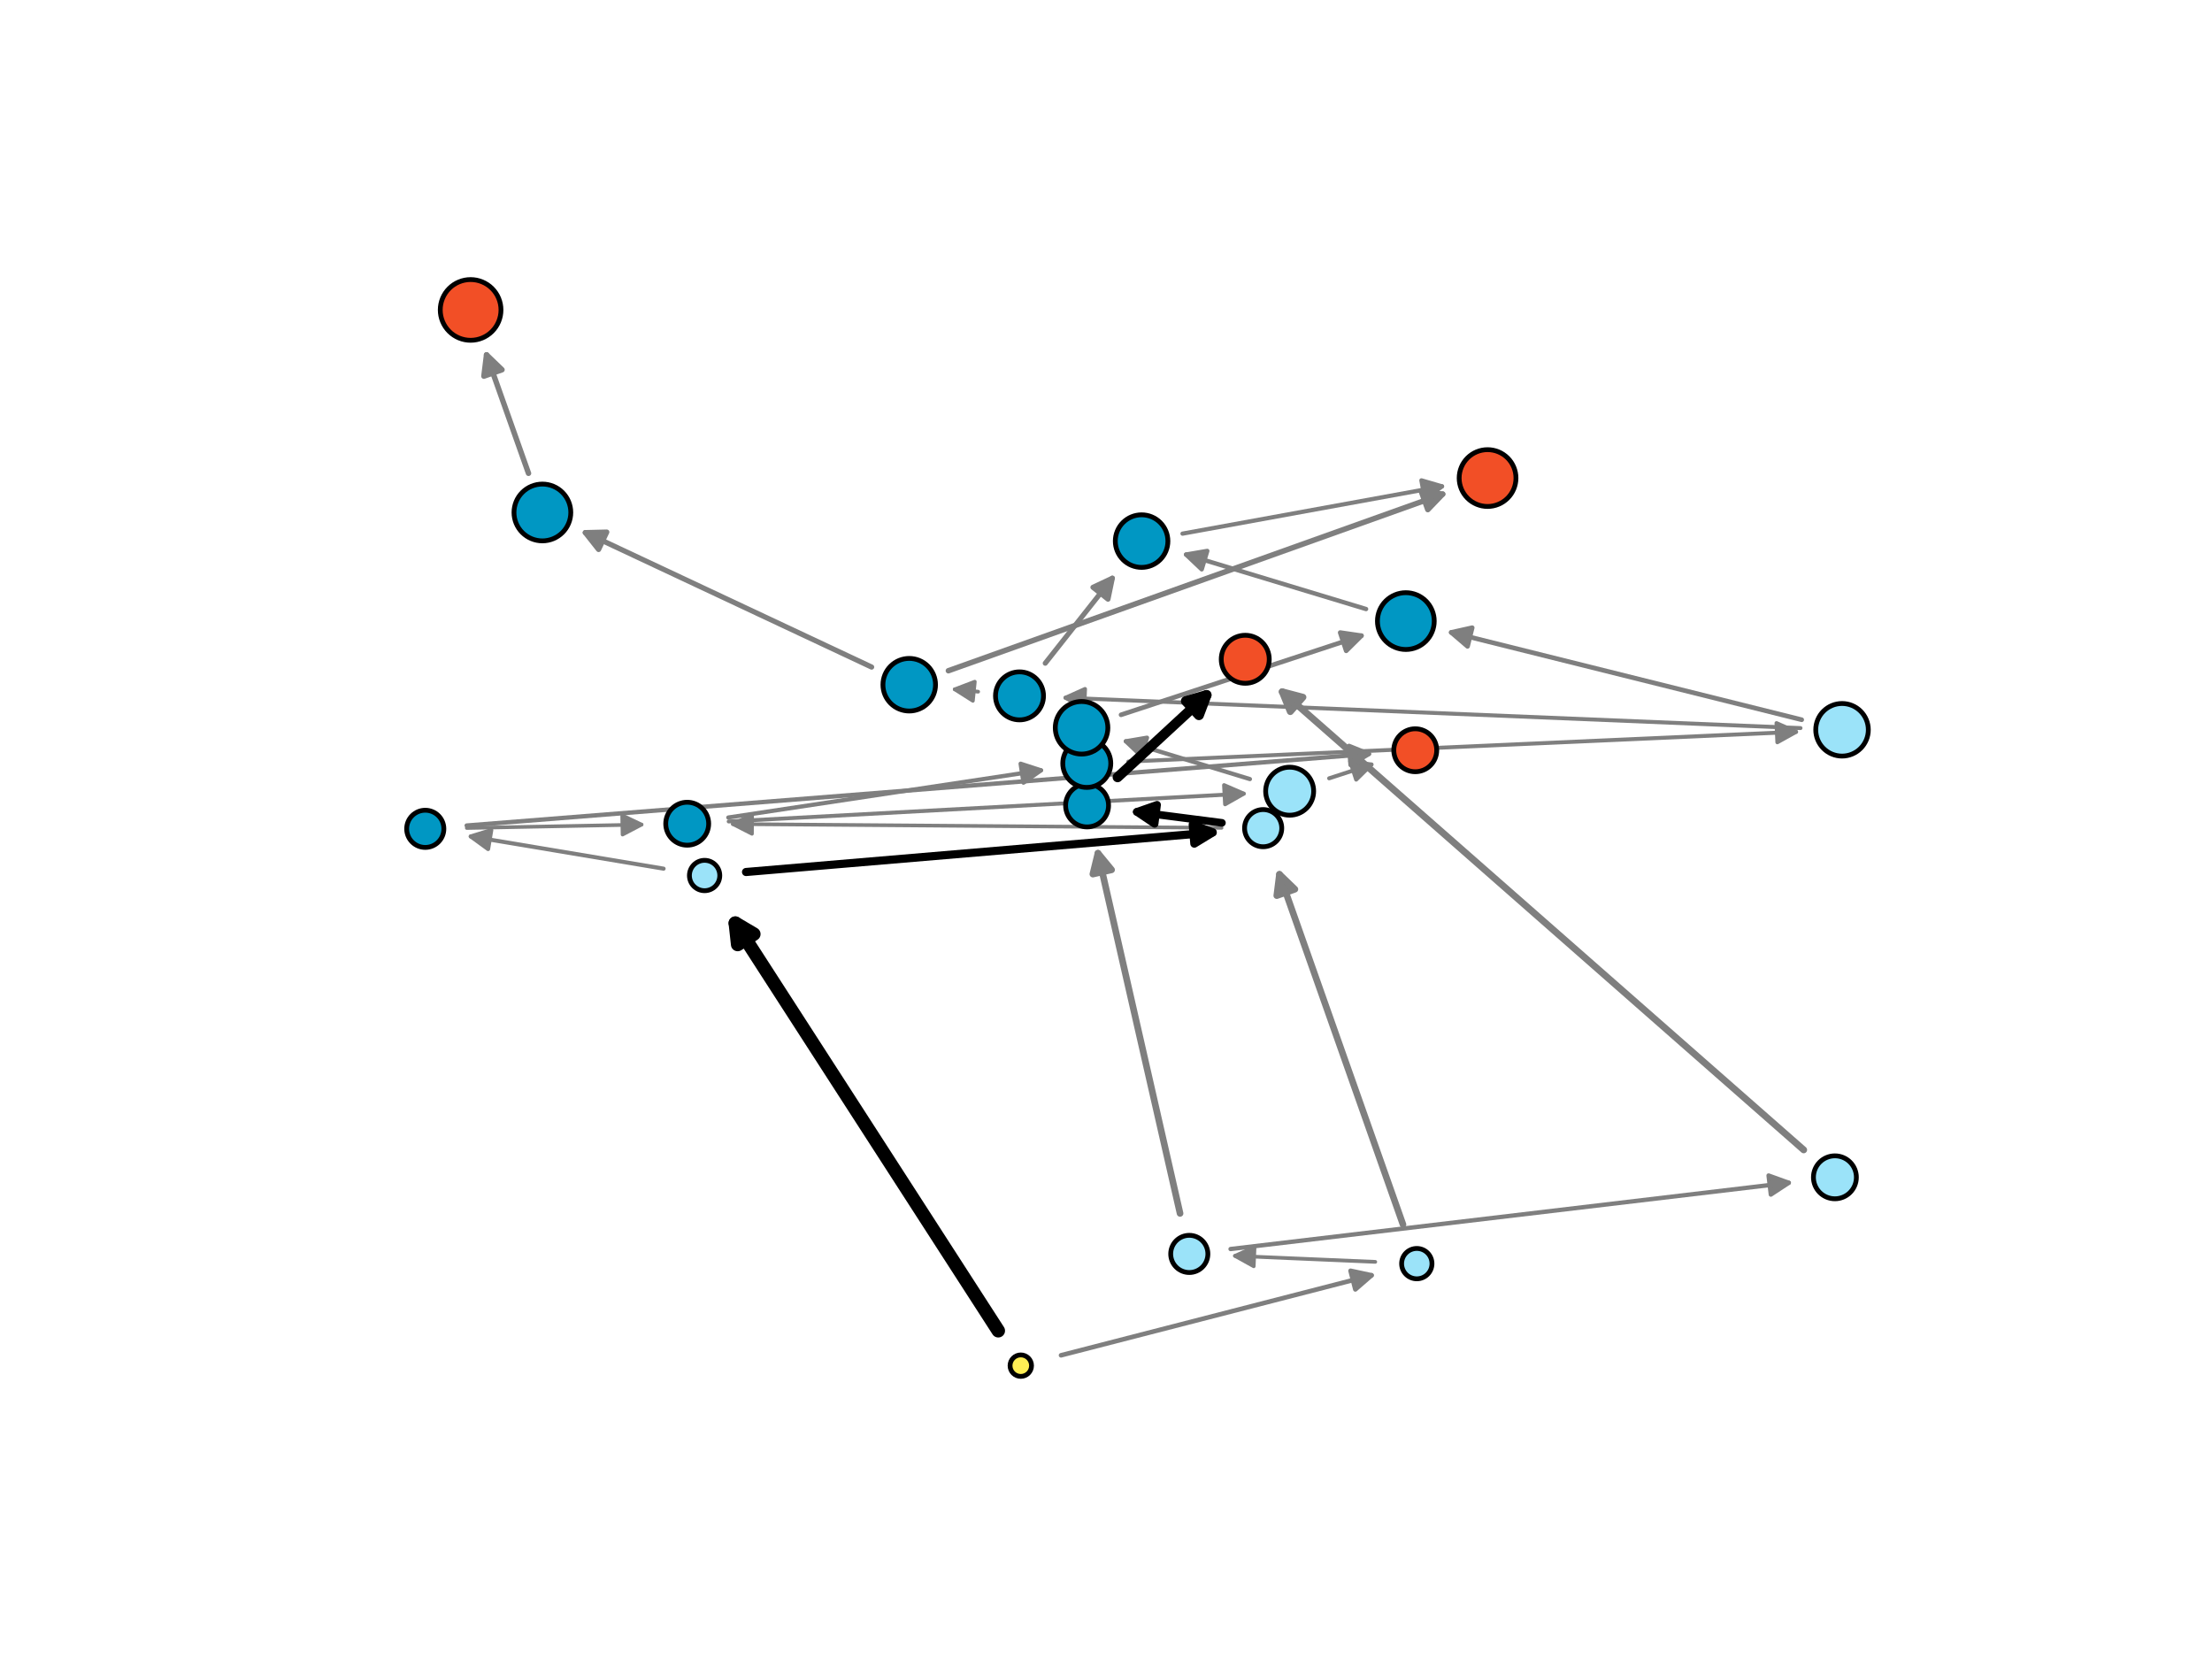 <?xml version="1.0" encoding="utf-8" standalone="no"?>
<!DOCTYPE svg PUBLIC "-//W3C//DTD SVG 1.1//EN"
  "http://www.w3.org/Graphics/SVG/1.1/DTD/svg11.dtd">
<svg xmlns:xlink="http://www.w3.org/1999/xlink" width="460.8pt" height="345.6pt" viewBox="0 0 460.8 345.6" xmlns="http://www.w3.org/2000/svg" version="1.1">
 <defs>
  <style type="text/css">*{stroke-linejoin: round; stroke-linecap: butt}</style>
 </defs>
 <g id="figure_1">
  <g id="patch_1">
   <path d="M 0 345.6 
L 460.8 345.6 
L 460.8 0 
L 0 0 
z
" style="fill: #ffffff"/>
  </g>
  <g id="axes_1">
   <g id="patch_2">
    <path d="M 254.479 172.453 
Q 203.148 172.058 152.665 171.668 
" clip-path="url(#pace92d4ab6)" style="fill: none; stroke: #7f7f7f; stroke-width: 0.759; stroke-linecap: round"/>
    <path d="M 156.65 173.699 
L 152.665 171.668 
L 156.68 169.699 
L 156.65 173.699 
z
" clip-path="url(#pace92d4ab6)" style="fill: #7f7f7f; stroke: #7f7f7f; stroke-width: 0.759; stroke-linecap: round"/>
   </g>
   <g id="patch_3">
    <path d="M 97.246 172.491 
Q 115.873 172.127 133.65 171.78 
" clip-path="url(#pace92d4ab6)" style="fill: none; stroke: #7f7f7f; stroke-width: 0.761; stroke-linecap: round"/>
    <path d="M 129.612 169.859 
L 133.65 171.78 
L 129.69 173.858 
L 129.612 169.859 
z
" clip-path="url(#pace92d4ab6)" style="fill: #7f7f7f; stroke: #7f7f7f; stroke-width: 0.761; stroke-linecap: round"/>
   </g>
   <g id="patch_4">
    <path d="M 286.493 262.869 
Q 271.447 262.226 257.262 261.621 
" clip-path="url(#pace92d4ab6)" style="fill: none; stroke: #7f7f7f; stroke-width: 0.77; stroke-linecap: round"/>
    <path d="M 261.173 263.79 
L 257.262 261.621 
L 261.344 259.793 
L 261.173 263.79 
z
" clip-path="url(#pace92d4ab6)" style="fill: #7f7f7f; stroke: #7f7f7f; stroke-width: 0.77; stroke-linecap: round"/>
   </g>
   <g id="patch_5">
    <path d="M 203.764 144.09 
Q 200.896 143.8 198.887 143.597 
" clip-path="url(#pace92d4ab6)" style="fill: none; stroke: #7f7f7f; stroke-width: 0.773; stroke-linecap: round"/>
    <path d="M 202.666 145.99 
L 198.887 143.597 
L 203.068 142.01 
L 202.666 145.99 
z
" clip-path="url(#pace92d4ab6)" style="fill: #7f7f7f; stroke: #7f7f7f; stroke-width: 0.773; stroke-linecap: round"/>
   </g>
   <g id="patch_6">
    <path d="M 151.801 171.128 
Q 205.906 168.208 259.097 165.336 
" clip-path="url(#pace92d4ab6)" style="fill: none; stroke: #7f7f7f; stroke-width: 0.818; stroke-linecap: round"/>
    <path d="M 254.995 163.555 
L 259.097 165.336 
L 255.211 167.549 
L 254.995 163.555 
z
" clip-path="url(#pace92d4ab6)" style="fill: #7f7f7f; stroke: #7f7f7f; stroke-width: 0.818; stroke-linecap: round"/>
   </g>
   <g id="patch_7">
    <path d="M 235.043 158.648 
Q 305.06 155.532 374.161 152.456 
" clip-path="url(#pace92d4ab6)" style="fill: none; stroke: #7f7f7f; stroke-width: 0.82; stroke-linecap: round"/>
    <path d="M 370.076 150.635 
L 374.161 152.456 
L 370.254 154.631 
L 370.076 150.635 
z
" clip-path="url(#pace92d4ab6)" style="fill: #7f7f7f; stroke: #7f7f7f; stroke-width: 0.82; stroke-linecap: round"/>
   </g>
   <g id="patch_8">
    <path d="M 375.079 151.673 
Q 298.057 148.496 221.952 145.356 
" clip-path="url(#pace92d4ab6)" style="fill: none; stroke: #7f7f7f; stroke-width: 0.821; stroke-linecap: round"/>
    <path d="M 225.866 147.519 
L 221.952 145.356 
L 226.031 143.523 
L 225.866 147.519 
z
" clip-path="url(#pace92d4ab6)" style="fill: #7f7f7f; stroke: #7f7f7f; stroke-width: 0.821; stroke-linecap: round"/>
   </g>
   <g id="patch_9">
    <path d="M 226.395 159.033 
Q 225.853 155.323 225.444 152.524 
" clip-path="url(#pace92d4ab6)" style="fill: none; stroke: #7f7f7f; stroke-width: 0.824; stroke-linecap: round"/>
    <path d="M 224.044 156.771 
L 225.444 152.524 
L 228.002 156.193 
L 224.044 156.771 
z
" clip-path="url(#pace92d4ab6)" style="fill: #7f7f7f; stroke: #7f7f7f; stroke-width: 0.824; stroke-linecap: round"/>
   </g>
   <g id="patch_10">
    <path d="M 276.889 162.137 
Q 281.739 160.556 285.7 159.265 
" clip-path="url(#pace92d4ab6)" style="fill: none; stroke: #7f7f7f; stroke-width: 0.835; stroke-linecap: round"/>
    <path d="M 281.278 158.603 
L 285.7 159.265 
L 282.517 162.406 
L 281.278 158.603 
z
" clip-path="url(#pace92d4ab6)" style="fill: #7f7f7f; stroke: #7f7f7f; stroke-width: 0.835; stroke-linecap: round"/>
   </g>
   <g id="patch_11">
    <path d="M 138.239 180.958 
Q 117.686 177.523 98.066 174.244 
" clip-path="url(#pace92d4ab6)" style="fill: none; stroke: #7f7f7f; stroke-width: 0.847; stroke-linecap: round"/>
    <path d="M 101.682 176.876 
L 98.066 174.244 
L 102.341 172.93 
L 101.682 176.876 
z
" clip-path="url(#pace92d4ab6)" style="fill: #7f7f7f; stroke: #7f7f7f; stroke-width: 0.847; stroke-linecap: round"/>
   </g>
   <g id="patch_12">
    <path d="M 151.72 170.303 
Q 184.776 165.314 216.864 160.472 
" clip-path="url(#pace92d4ab6)" style="fill: none; stroke: #7f7f7f; stroke-width: 0.875; stroke-linecap: round"/>
    <path d="M 212.611 159.091 
L 216.864 160.472 
L 213.208 163.046 
L 212.611 159.091 
z
" clip-path="url(#pace92d4ab6)" style="fill: #7f7f7f; stroke: #7f7f7f; stroke-width: 0.875; stroke-linecap: round"/>
   </g>
   <g id="patch_13">
    <path d="M 246.338 111.168 
Q 273.852 106.155 300.399 101.318 
" clip-path="url(#pace92d4ab6)" style="fill: none; stroke: #7f7f7f; stroke-width: 0.88; stroke-linecap: round"/>
    <path d="M 296.105 100.067 
L 300.399 101.318 
L 296.822 104.003 
L 296.105 100.067 
z
" clip-path="url(#pace92d4ab6)" style="fill: #7f7f7f; stroke: #7f7f7f; stroke-width: 0.88; stroke-linecap: round"/>
   </g>
   <g id="patch_14">
    <path d="M 260.374 162.296 
Q 246.984 158.216 234.535 154.423 
" clip-path="url(#pace92d4ab6)" style="fill: none; stroke: #7f7f7f; stroke-width: 0.881; stroke-linecap: round"/>
    <path d="M 237.779 157.502 
L 234.535 154.423 
L 238.945 153.675 
L 237.779 157.502 
z
" clip-path="url(#pace92d4ab6)" style="fill: #7f7f7f; stroke: #7f7f7f; stroke-width: 0.881; stroke-linecap: round"/>
   </g>
   <g id="patch_15">
    <path d="M 256.351 260.194 
Q 314.997 253.235 372.635 246.396 
" clip-path="url(#pace92d4ab6)" style="fill: none; stroke: #7f7f7f; stroke-width: 0.907; stroke-linecap: round"/>
    <path d="M 368.428 244.881 
L 372.635 246.396 
L 368.899 248.853 
L 368.428 244.881 
z
" clip-path="url(#pace92d4ab6)" style="fill: #7f7f7f; stroke: #7f7f7f; stroke-width: 0.907; stroke-linecap: round"/>
   </g>
   <g id="patch_16">
    <path d="M 97.222 171.975 
Q 191.707 164.475 285.176 157.057 
" clip-path="url(#pace92d4ab6)" style="fill: none; stroke: #7f7f7f; stroke-width: 0.911; stroke-linecap: round"/>
    <path d="M 281.03 155.379 
L 285.176 157.057 
L 281.347 159.367 
L 281.03 155.379 
z
" clip-path="url(#pace92d4ab6)" style="fill: #7f7f7f; stroke: #7f7f7f; stroke-width: 0.911; stroke-linecap: round"/>
   </g>
   <g id="patch_17">
    <path d="M 284.573 126.874 
Q 265.34 121.052 247.086 115.526 
" clip-path="url(#pace92d4ab6)" style="fill: none; stroke: #7f7f7f; stroke-width: 0.914; stroke-linecap: round"/>
    <path d="M 250.335 118.599 
L 247.086 115.526 
L 251.494 114.771 
L 250.335 118.599 
z
" clip-path="url(#pace92d4ab6)" style="fill: #7f7f7f; stroke: #7f7f7f; stroke-width: 0.914; stroke-linecap: round"/>
   </g>
   <g id="patch_18">
    <path d="M 221.036 282.331 
Q 253.895 273.866 285.718 265.667 
" clip-path="url(#pace92d4ab6)" style="fill: none; stroke: #7f7f7f; stroke-width: 0.957; stroke-linecap: round"/>
    <path d="M 281.345 264.728 
L 285.718 265.667 
L 282.343 268.602 
L 281.345 264.728 
z
" clip-path="url(#pace92d4ab6)" style="fill: #7f7f7f; stroke: #7f7f7f; stroke-width: 0.957; stroke-linecap: round"/>
   </g>
   <g id="patch_19">
    <path d="M 233.537 148.905 
Q 259.088 140.497 283.612 132.427 
" clip-path="url(#pace92d4ab6)" style="fill: none; stroke: #7f7f7f; stroke-width: 0.966; stroke-linecap: round"/>
    <path d="M 279.188 131.777 
L 283.612 132.427 
L 280.438 135.577 
L 279.188 131.777 
z
" clip-path="url(#pace92d4ab6)" style="fill: #7f7f7f; stroke: #7f7f7f; stroke-width: 0.966; stroke-linecap: round"/>
   </g>
   <g id="patch_20">
    <path d="M 375.325 149.935 
Q 338.295 140.706 302.317 131.739 
" clip-path="url(#pace92d4ab6)" style="fill: none; stroke: #7f7f7f; stroke-width: 0.97; stroke-linecap: round"/>
    <path d="M 305.714 134.647 
L 302.317 131.739 
L 306.682 130.766 
L 305.714 134.647 
z
" clip-path="url(#pace92d4ab6)" style="fill: #7f7f7f; stroke: #7f7f7f; stroke-width: 0.97; stroke-linecap: round"/>
   </g>
   <g id="patch_21">
    <path d="M 217.745 138.163 
Q 225.099 128.841 231.724 120.445 
" clip-path="url(#pace92d4ab6)" style="fill: none; stroke: #7f7f7f; stroke-width: 1.054; stroke-linecap: round"/>
    <path d="M 227.676 122.346 
L 231.724 120.445 
L 230.816 124.824 
L 227.676 122.346 
z
" clip-path="url(#pace92d4ab6)" style="fill: #7f7f7f; stroke: #7f7f7f; stroke-width: 1.054; stroke-linecap: round"/>
   </g>
   <g id="patch_22">
    <path d="M 181.572 138.959 
Q 151.201 124.699 121.927 110.955 
" clip-path="url(#pace92d4ab6)" style="fill: none; stroke: #7f7f7f; stroke-width: 1.084; stroke-linecap: round"/>
    <path d="M 124.698 114.465 
L 121.927 110.955 
L 126.398 110.844 
L 124.698 114.465 
z
" clip-path="url(#pace92d4ab6)" style="fill: #7f7f7f; stroke: #7f7f7f; stroke-width: 1.084; stroke-linecap: round"/>
   </g>
   <g id="patch_23">
    <path d="M 110.098 98.597 
Q 105.515 85.662 101.354 73.921 
" clip-path="url(#pace92d4ab6)" style="fill: none; stroke: #7f7f7f; stroke-width: 1.133; stroke-linecap: round"/>
    <path d="M 100.805 78.36 
L 101.354 73.921 
L 104.575 77.024 
L 100.805 78.36 
z
" clip-path="url(#pace92d4ab6)" style="fill: #7f7f7f; stroke: #7f7f7f; stroke-width: 1.133; stroke-linecap: round"/>
   </g>
   <g id="patch_24">
    <path d="M 197.569 139.724 
Q 249.651 121.113 300.535 102.931 
" clip-path="url(#pace92d4ab6)" style="fill: none; stroke: #7f7f7f; stroke-width: 1.139; stroke-linecap: round"/>
    <path d="M 296.095 102.394 
L 300.535 102.931 
L 297.441 106.16 
L 296.095 102.394 
z
" clip-path="url(#pace92d4ab6)" style="fill: #7f7f7f; stroke: #7f7f7f; stroke-width: 1.139; stroke-linecap: round"/>
   </g>
   <g id="patch_25">
    <path d="M 292.264 255.074 
Q 279.142 217.88 266.532 182.138 
" clip-path="url(#pace92d4ab6)" style="fill: none; stroke: #7f7f7f; stroke-width: 1.378; stroke-linecap: round"/>
    <path d="M 265.977 186.575 
L 266.532 182.138 
L 269.749 185.245 
L 265.977 186.575 
z
" clip-path="url(#pace92d4ab6)" style="fill: #7f7f7f; stroke: #7f7f7f; stroke-width: 1.378; stroke-linecap: round"/>
   </g>
   <g id="patch_26">
    <path d="M 245.828 252.773 
Q 237.105 214.503 228.726 177.744 
" clip-path="url(#pace92d4ab6)" style="fill: none; stroke: #7f7f7f; stroke-width: 1.386; stroke-linecap: round"/>
    <path d="M 227.665 182.089 
L 228.726 177.744 
L 231.565 181.2 
L 227.665 182.089 
z
" clip-path="url(#pace92d4ab6)" style="fill: #7f7f7f; stroke: #7f7f7f; stroke-width: 1.386; stroke-linecap: round"/>
   </g>
   <g id="patch_27">
    <path d="M 375.741 239.541 
Q 320.828 191.299 267.107 144.104 
" clip-path="url(#pace92d4ab6)" style="fill: none; stroke: #7f7f7f; stroke-width: 1.42; stroke-linecap: round"/>
    <path d="M 268.792 148.247 
L 267.107 144.104 
L 271.432 145.242 
L 268.792 148.247 
z
" clip-path="url(#pace92d4ab6)" style="fill: #7f7f7f; stroke: #7f7f7f; stroke-width: 1.42; stroke-linecap: round"/>
   </g>
   <g id="patch_28">
    <path d="M 254.546 171.413 
Q 244.796 170.156 236.815 169.127 
" clip-path="url(#pace92d4ab6)" style="fill: none; stroke: #000000; stroke-width: 1.595; stroke-linecap: round"/>
    <path d="M 240.526 171.622 
L 236.815 169.127 
L 241.038 167.655 
L 240.526 171.622 
z
" clip-path="url(#pace92d4ab6)" style="stroke: #000000; stroke-width: 1.595; stroke-linecap: round"/>
   </g>
   <g id="patch_29">
    <path d="M 155.413 181.654 
Q 204.961 177.453 252.619 173.412 
" clip-path="url(#pace92d4ab6)" style="fill: none; stroke: #000000; stroke-width: 1.696; stroke-linecap: round"/>
    <path d="M 248.464 171.757 
L 252.619 173.412 
L 248.802 175.743 
L 248.464 171.757 
z
" clip-path="url(#pace92d4ab6)" style="stroke: #000000; stroke-width: 1.696; stroke-linecap: round"/>
   </g>
   <g id="patch_30">
    <path d="M 232.819 161.913 
Q 242.934 152.564 251.342 144.793 
" clip-path="url(#pace92d4ab6)" style="fill: none; stroke: #000000; stroke-width: 2.078; stroke-linecap: round"/>
    <path d="M 247.047 146.039 
L 251.342 144.793 
L 249.762 148.976 
L 247.047 146.039 
z
" clip-path="url(#pace92d4ab6)" style="stroke: #000000; stroke-width: 2.078; stroke-linecap: round"/>
   </g>
   <g id="patch_31">
    <path d="M 207.957 277.216 
Q 179.716 233.44 153.183 192.309 
" clip-path="url(#pace92d4ab6)" style="fill: none; stroke: #000000; stroke-width: 2.816; stroke-linecap: round"/>
    <path d="M 153.671 196.755 
L 153.183 192.309 
L 157.032 194.586 
L 153.671 196.755 
z
" clip-path="url(#pace92d4ab6)" style="stroke: #000000; stroke-width: 2.816; stroke-linecap: round"/>
   </g>
   <g id="PathCollection_1">
    <path d="M 212.65 286.728 
C 213.243 286.728 213.812 286.492 214.231 286.073 
C 214.651 285.653 214.886 285.085 214.886 284.492 
C 214.886 283.899 214.651 283.33 214.231 282.91 
C 213.812 282.491 213.243 282.256 212.65 282.256 
C 212.057 282.256 211.488 282.491 211.069 282.91 
C 210.65 283.33 210.414 283.899 210.414 284.492 
C 210.414 285.085 210.65 285.653 211.069 286.073 
C 211.488 286.492 212.057 286.728 212.65 286.728 
z
" clip-path="url(#pace92d4ab6)" style="fill: #ffef55; stroke: #000000"/>
    <path d="M 146.781 185.548 
C 147.62 185.548 148.424 185.215 149.017 184.622 
C 149.61 184.029 149.943 183.224 149.943 182.385 
C 149.943 181.547 149.61 180.742 149.017 180.149 
C 148.424 179.556 147.62 179.223 146.781 179.223 
C 145.942 179.223 145.138 179.556 144.545 180.149 
C 143.952 180.742 143.619 181.547 143.619 182.385 
C 143.619 183.224 143.952 184.029 144.545 184.622 
C 145.138 185.215 145.942 185.548 146.781 185.548 
z
" clip-path="url(#pace92d4ab6)" style="fill: #9be3f9; stroke: #000000"/>
    <path d="M 295.145 266.401 
C 295.984 266.401 296.788 266.068 297.381 265.475 
C 297.974 264.882 298.307 264.077 298.307 263.238 
C 298.307 262.4 297.974 261.595 297.381 261.002 
C 296.788 260.409 295.984 260.076 295.145 260.076 
C 294.306 260.076 293.502 260.409 292.909 261.002 
C 292.316 261.595 291.983 262.4 291.983 263.238 
C 291.983 264.077 292.316 264.882 292.909 265.475 
C 293.502 266.068 294.306 266.401 295.145 266.401 
z
" clip-path="url(#pace92d4ab6)" style="fill: #9be3f9; stroke: #000000"/>
    <path d="M 88.59 176.533 
C 89.617 176.533 90.602 176.125 91.328 175.398 
C 92.055 174.672 92.463 173.687 92.463 172.66 
C 92.463 171.633 92.055 170.647 91.328 169.921 
C 90.602 169.195 89.617 168.787 88.59 168.787 
C 87.563 168.787 86.577 169.195 85.851 169.921 
C 85.125 170.647 84.717 171.633 84.717 172.66 
C 84.717 173.687 85.125 174.672 85.851 175.398 
C 86.577 176.125 87.563 176.533 88.59 176.533 
z
" clip-path="url(#pace92d4ab6)" style="fill: #0097c3; stroke: #000000"/>
    <path d="M 263.139 176.393 
C 264.166 176.393 265.151 175.985 265.877 175.259 
C 266.603 174.532 267.012 173.547 267.012 172.52 
C 267.012 171.493 266.603 170.508 265.877 169.781 
C 265.151 169.055 264.166 168.647 263.139 168.647 
C 262.111 168.647 261.126 169.055 260.4 169.781 
C 259.674 170.508 259.266 171.493 259.266 172.52 
C 259.266 173.547 259.674 174.532 260.4 175.259 
C 261.126 175.985 262.111 176.393 263.139 176.393 
z
" clip-path="url(#pace92d4ab6)" style="fill: #9be3f9; stroke: #000000"/>
    <path d="M 247.752 265.088 
C 248.779 265.088 249.765 264.68 250.491 263.953 
C 251.217 263.227 251.625 262.242 251.625 261.215 
C 251.625 260.187 251.217 259.202 250.491 258.476 
C 249.765 257.75 248.779 257.342 247.752 257.342 
C 246.725 257.342 245.74 257.75 245.014 258.476 
C 244.287 259.202 243.879 260.187 243.879 261.215 
C 243.879 262.242 244.287 263.227 245.014 263.953 
C 245.74 264.68 246.725 265.088 247.752 265.088 
z
" clip-path="url(#pace92d4ab6)" style="fill: #9be3f9; stroke: #000000"/>
    <path d="M 294.824 160.763 
C 296.01 160.763 297.148 160.292 297.987 159.453 
C 298.825 158.615 299.296 157.477 299.296 156.291 
C 299.296 155.105 298.825 153.967 297.987 153.129 
C 297.148 152.29 296.01 151.819 294.824 151.819 
C 293.638 151.819 292.501 152.29 291.662 153.129 
C 290.823 153.967 290.352 155.105 290.352 156.291 
C 290.352 157.477 290.823 158.615 291.662 159.453 
C 292.501 160.292 293.638 160.763 294.824 160.763 
z
" clip-path="url(#pace92d4ab6)" style="fill: #f24f26; stroke: #000000"/>
    <path d="M 143.157 176.067 
C 144.343 176.067 145.48 175.596 146.319 174.757 
C 147.158 173.919 147.629 172.781 147.629 171.595 
C 147.629 170.409 147.158 169.271 146.319 168.433 
C 145.48 167.594 144.343 167.123 143.157 167.123 
C 141.971 167.123 140.833 167.594 139.994 168.433 
C 139.156 169.271 138.685 170.409 138.685 171.595 
C 138.685 172.781 139.156 173.919 139.994 174.757 
C 140.833 175.596 141.971 176.067 143.157 176.067 
z
" clip-path="url(#pace92d4ab6)" style="fill: #0097c3; stroke: #000000"/>
    <path d="M 226.458 172.265 
C 227.644 172.265 228.781 171.793 229.62 170.955 
C 230.459 170.116 230.93 168.978 230.93 167.792 
C 230.93 166.606 230.459 165.469 229.62 164.63 
C 228.781 163.791 227.644 163.32 226.458 163.32 
C 225.272 163.32 224.134 163.791 223.295 164.63 
C 222.457 165.469 221.985 166.606 221.985 167.792 
C 221.985 168.978 222.457 170.116 223.295 170.955 
C 224.134 171.793 225.272 172.265 226.458 172.265 
z
" clip-path="url(#pace92d4ab6)" style="fill: #0097c3; stroke: #000000"/>
    <path d="M 382.245 249.727 
C 383.431 249.727 384.569 249.256 385.407 248.418 
C 386.246 247.579 386.717 246.441 386.717 245.255 
C 386.717 244.069 386.246 242.932 385.407 242.093 
C 384.569 241.254 383.431 240.783 382.245 240.783 
C 381.059 240.783 379.921 241.254 379.083 242.093 
C 378.244 242.932 377.773 244.069 377.773 245.255 
C 377.773 246.441 378.244 247.579 379.083 248.418 
C 379.921 249.256 381.059 249.727 382.245 249.727 
z
" clip-path="url(#pace92d4ab6)" style="fill: #9be3f9; stroke: #000000"/>
    <path d="M 268.658 169.82 
C 269.984 169.82 271.256 169.293 272.194 168.356 
C 273.131 167.418 273.658 166.146 273.658 164.82 
C 273.658 163.494 273.131 162.222 272.194 161.285 
C 271.256 160.347 269.984 159.82 268.658 159.82 
C 267.332 159.82 266.06 160.347 265.123 161.285 
C 264.185 162.222 263.658 163.494 263.658 164.82 
C 263.658 166.146 264.185 167.418 265.123 168.356 
C 266.06 169.293 267.332 169.82 268.658 169.82 
z
" clip-path="url(#pace92d4ab6)" style="fill: #9be3f9; stroke: #000000"/>
    <path d="M 226.395 164.033 
C 227.721 164.033 228.993 163.506 229.931 162.569 
C 230.869 161.631 231.395 160.359 231.395 159.033 
C 231.395 157.707 230.869 156.435 229.931 155.498 
C 228.993 154.56 227.721 154.033 226.395 154.033 
C 225.069 154.033 223.798 154.56 222.86 155.498 
C 221.922 156.435 221.395 157.707 221.395 159.033 
C 221.395 160.359 221.922 161.631 222.86 162.569 
C 223.798 163.506 225.069 164.033 226.395 164.033 
z
" clip-path="url(#pace92d4ab6)" style="fill: #0097c3; stroke: #000000"/>
    <path d="M 259.407 142.339 
C 260.733 142.339 262.005 141.812 262.942 140.875 
C 263.88 139.937 264.407 138.665 264.407 137.339 
C 264.407 136.013 263.88 134.741 262.942 133.803 
C 262.005 132.866 260.733 132.339 259.407 132.339 
C 258.081 132.339 256.809 132.866 255.871 133.803 
C 254.933 134.741 254.407 136.013 254.407 137.339 
C 254.407 138.665 254.933 139.937 255.871 140.875 
C 256.809 141.812 258.081 142.339 259.407 142.339 
z
" clip-path="url(#pace92d4ab6)" style="fill: #f24f26; stroke: #000000"/>
    <path d="M 225.311 157.089 
C 226.764 157.089 228.157 156.512 229.184 155.485 
C 230.211 154.458 230.788 153.065 230.788 151.612 
C 230.788 150.159 230.211 148.766 229.184 147.739 
C 228.157 146.712 226.764 146.135 225.311 146.135 
C 223.859 146.135 222.465 146.712 221.438 147.739 
C 220.411 148.766 219.834 150.159 219.834 151.612 
C 219.834 153.065 220.411 154.458 221.438 155.485 
C 222.465 156.512 223.859 157.089 225.311 157.089 
z
" clip-path="url(#pace92d4ab6)" style="fill: #0097c3; stroke: #000000"/>
    <path d="M 383.73 157.507 
C 385.183 157.507 386.576 156.93 387.603 155.903 
C 388.63 154.875 389.207 153.482 389.207 152.03 
C 389.207 150.577 388.63 149.184 387.603 148.157 
C 386.576 147.129 385.183 146.552 383.73 146.552 
C 382.278 146.552 380.884 147.129 379.857 148.157 
C 378.83 149.184 378.253 150.577 378.253 152.03 
C 378.253 153.482 378.83 154.875 379.857 155.903 
C 380.884 156.93 382.278 157.507 383.73 157.507 
z
" clip-path="url(#pace92d4ab6)" style="fill: #9be3f9; stroke: #000000"/>
    <path d="M 292.862 135.299 
C 294.431 135.299 295.935 134.676 297.045 133.566 
C 298.154 132.457 298.778 130.952 298.778 129.383 
C 298.778 127.814 298.154 126.309 297.045 125.2 
C 295.935 124.09 294.431 123.467 292.862 123.467 
C 291.293 123.467 289.788 124.09 288.678 125.2 
C 287.569 126.309 286.946 127.814 286.946 129.383 
C 286.946 130.952 287.569 132.457 288.678 133.566 
C 289.788 134.676 291.293 135.299 292.862 135.299 
z
" clip-path="url(#pace92d4ab6)" style="fill: #0097c3; stroke: #000000"/>
    <path d="M 212.381 149.962 
C 213.707 149.962 214.979 149.435 215.916 148.497 
C 216.854 147.559 217.381 146.288 217.381 144.962 
C 217.381 143.635 216.854 142.364 215.916 141.426 
C 214.979 140.488 213.707 139.962 212.381 139.962 
C 211.055 139.962 209.783 140.488 208.845 141.426 
C 207.908 142.364 207.381 143.635 207.381 144.962 
C 207.381 146.288 207.908 147.559 208.845 148.497 
C 209.783 149.435 211.055 149.962 212.381 149.962 
z
" clip-path="url(#pace92d4ab6)" style="fill: #0097c3; stroke: #000000"/>
    <path d="M 237.817 118.198 
C 239.27 118.198 240.663 117.621 241.69 116.594 
C 242.718 115.567 243.295 114.173 243.295 112.721 
C 243.295 111.268 242.718 109.875 241.69 108.848 
C 240.663 107.821 239.27 107.244 237.817 107.244 
C 236.365 107.244 234.972 107.821 233.944 108.848 
C 232.917 109.875 232.34 111.268 232.34 112.721 
C 232.34 114.173 232.917 115.567 233.944 116.594 
C 234.972 117.621 236.365 118.198 237.817 118.198 
z
" clip-path="url(#pace92d4ab6)" style="fill: #0097c3; stroke: #000000"/>
    <path d="M 189.41 148.117 
C 190.863 148.117 192.256 147.539 193.283 146.512 
C 194.31 145.485 194.887 144.092 194.887 142.639 
C 194.887 141.187 194.31 139.793 193.283 138.766 
C 192.256 137.739 190.863 137.162 189.41 137.162 
C 187.958 137.162 186.564 137.739 185.537 138.766 
C 184.51 139.793 183.933 141.187 183.933 142.639 
C 183.933 144.092 184.51 145.485 185.537 146.512 
C 186.564 147.539 187.958 148.117 189.41 148.117 
z
" clip-path="url(#pace92d4ab6)" style="fill: #0097c3; stroke: #000000"/>
    <path d="M 309.888 105.505 
C 311.457 105.505 312.962 104.881 314.072 103.772 
C 315.181 102.663 315.804 101.158 315.804 99.589 
C 315.804 98.02 315.181 96.515 314.072 95.405 
C 312.962 94.296 311.457 93.673 309.888 93.673 
C 308.319 93.673 306.814 94.296 305.705 95.405 
C 304.596 96.515 303.972 98.02 303.972 99.589 
C 303.972 101.158 304.596 102.663 305.705 103.772 
C 306.814 104.881 308.319 105.505 309.888 105.505 
z
" clip-path="url(#pace92d4ab6)" style="fill: #f24f26; stroke: #000000"/>
    <path d="M 112.99 112.674 
C 114.559 112.674 116.063 112.051 117.173 110.942 
C 118.282 109.832 118.906 108.327 118.906 106.758 
C 118.906 105.189 118.282 103.684 117.173 102.575 
C 116.063 101.466 114.559 100.842 112.99 100.842 
C 111.421 100.842 109.916 101.466 108.806 102.575 
C 107.697 103.684 107.074 105.189 107.074 106.758 
C 107.074 108.327 107.697 109.832 108.806 110.942 
C 109.916 112.051 111.421 112.674 112.99 112.674 
z
" clip-path="url(#pace92d4ab6)" style="fill: #0097c3; stroke: #000000"/>
    <path d="M 98.039 70.889 
C 99.716 70.889 101.325 70.223 102.511 69.037 
C 103.697 67.85 104.363 66.242 104.363 64.564 
C 104.363 62.887 103.697 61.278 102.511 60.092 
C 101.325 58.906 99.716 58.24 98.039 58.24 
C 96.361 58.24 94.753 58.906 93.567 60.092 
C 92.381 61.278 91.714 62.887 91.714 64.564 
C 91.714 66.242 92.381 67.85 93.567 69.037 
C 94.753 70.223 96.361 70.889 98.039 70.889 
z
" clip-path="url(#pace92d4ab6)" style="fill: #f24f26; stroke: #000000"/>
   </g>
  </g>
 </g>
 <defs>
  <clipPath id="pace92d4ab6">
   <rect x="57.6" y="41.472" width="357.12" height="266.112"/>
  </clipPath>
 </defs>
</svg>
